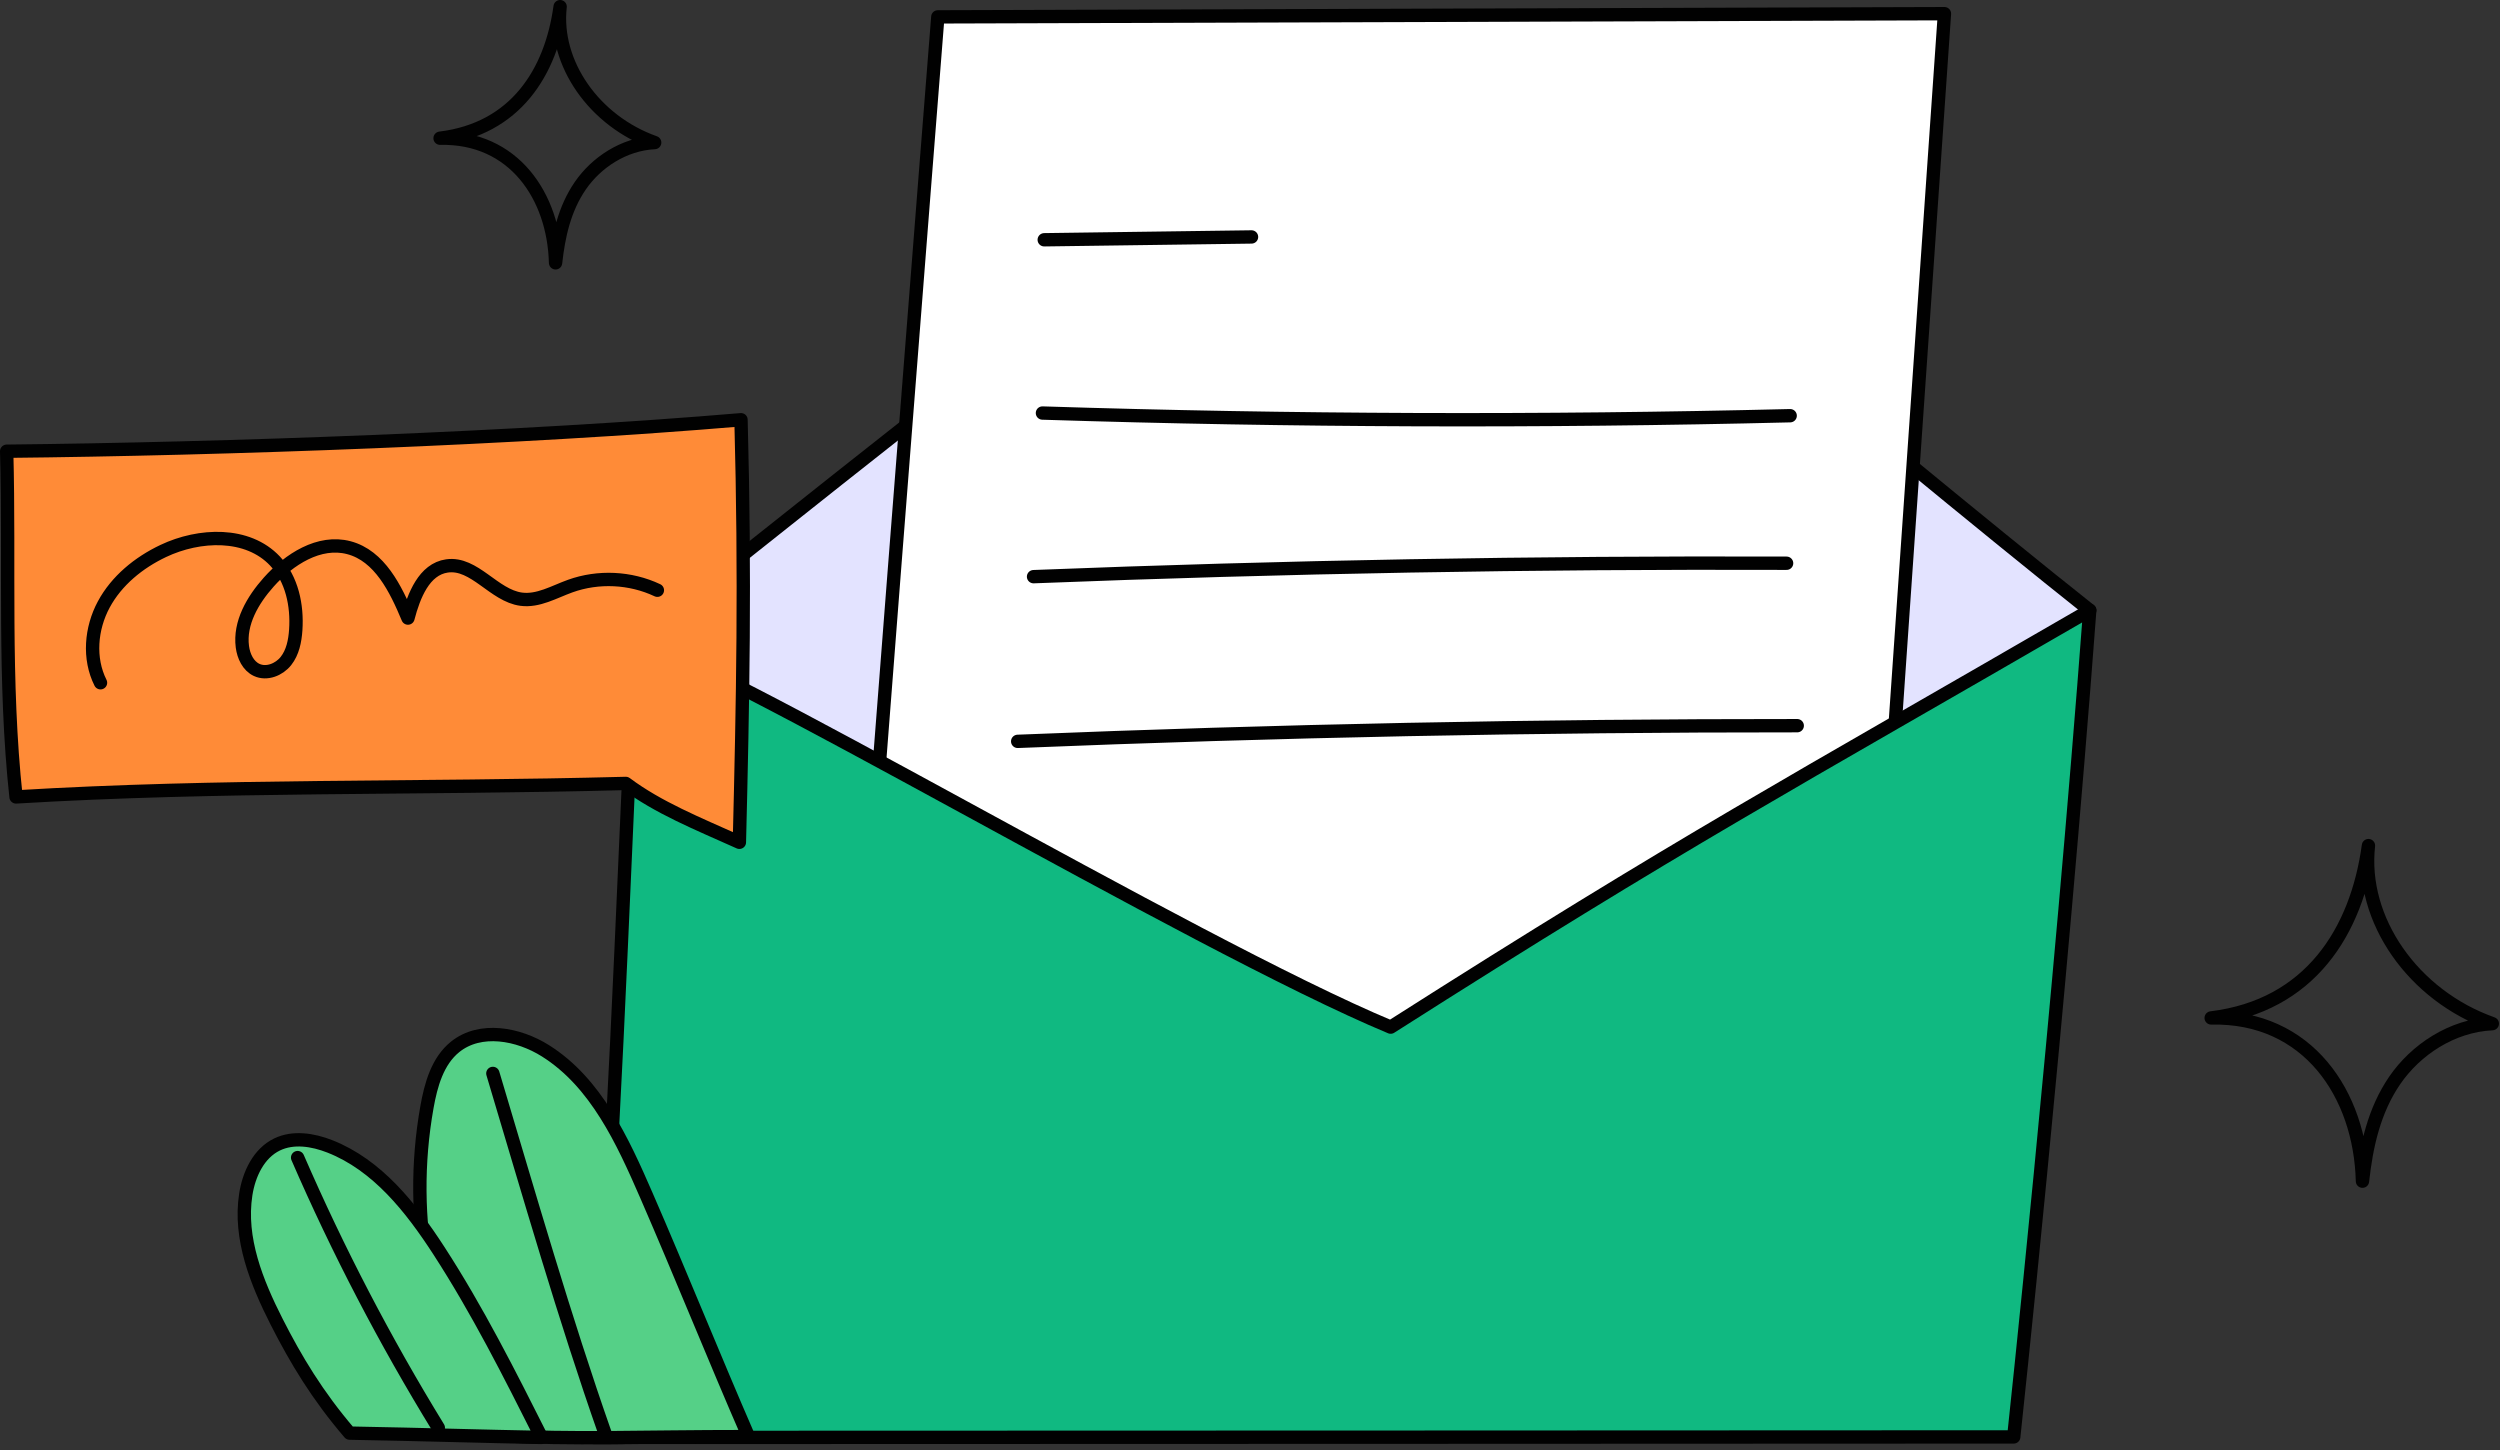 <svg width="281" height="163" viewBox="0 0 281 163" fill="none" xmlns="http://www.w3.org/2000/svg" style="width: 100%; height: 100%;">
<rect x="0" y="0" width="281" height="163" fill="#333333" stroke="none"/>
<g clip-path="url(#clip0_35_2826)">
<path d="M49.465 15.535C57.941 14.499 61.952 8.113 62.958 0.75C62.239 7.09 66.777 13.613 73.585 16.024C70.099 16.195 67.014 18.276 65.227 20.874C63.44 23.472 62.774 26.531 62.446 29.542C62.259 22.079 57.762 15.349 49.465 15.535Z" stroke="#010101" stroke-width="1.5" stroke-linecap="round" stroke-linejoin="round"></path>
<path d="M248.537 114.416C259.641 113.059 264.895 104.693 266.214 95.047C265.273 103.353 271.217 111.898 280.135 115.057C275.569 115.281 271.526 118.007 269.185 121.41C266.844 124.813 265.972 128.821 265.542 132.765C265.297 122.989 259.406 114.172 248.536 114.415L248.537 114.416Z" stroke="#010101" stroke-width="1.5" stroke-linecap="round" stroke-linejoin="round"></path>
<path d="M71.344 72.093C93.614 54.066 157.204 4.35 157.204 4.35C157.204 4.35 212.215 50.615 234.888 68.602C228.859 75.677 221.748 76.771 214.409 82.476C193.999 98.342 173.589 114.207 153.179 130.073C151.906 131.063 150.508 132.098 148.896 132.121C147.887 132.135 146.922 131.744 145.992 131.352C119.253 120.077 94.02 102.388 71.344 72.093Z" fill="#E3E3FF" stroke="#010101" stroke-width="1.5" stroke-linecap="round" stroke-linejoin="round"></path>
<path d="M95.853 126.798C95.727 124.163 105.412 1.897 105.412 1.897L218.556 1.537L209.835 127.286C209.835 127.286 95.863 126.113 95.853 126.799V126.798Z" fill="white" stroke="#010101" stroke-width="1.5" stroke-linecap="round" stroke-linejoin="round"></path>
<path d="M71.344 72.093C69.784 106.545 69.112 127.09 66.692 161.568C103.001 161.568 226.342 161.509 226.342 161.509C226.342 161.509 231.481 113.858 234.887 68.602C200.851 88.326 189.377 94.388 156.31 115.448C133.986 106.149 78.951 73.213 71.343 72.094L71.344 72.093Z" fill="#10b981" stroke="#010101" stroke-width="1.5" stroke-linecap="round" stroke-linejoin="round"></path>
<path d="M117.372 26.951C125.138 26.845 132.904 26.738 140.671 26.632" stroke="#010101" stroke-width="1.5" stroke-linecap="round" stroke-linejoin="round"></path>
<path d="M117.171 46.426C145.175 47.318 173.205 47.417 201.215 46.725" stroke="#010101" stroke-width="1.5" stroke-linecap="round" stroke-linejoin="round"></path>
<path d="M116.171 64.817C144.37 63.707 172.592 63.204 200.813 63.308" stroke="#010101" stroke-width="1.5" stroke-linecap="round" stroke-linejoin="round"></path>
<path d="M114.387 83.329C143.578 82.14 172.794 81.553 202.009 81.567" stroke="#010101" stroke-width="1.5" stroke-linecap="round" stroke-linejoin="round"></path>
<path d="M83.289 47.179C58.623 49.276 25.133 50.468 0.75 50.718C1.088 63.428 0.398 76.555 1.802 89.574C24.816 88.191 46.801 88.685 70.341 88.058C73.991 90.784 78.338 92.534 83.107 94.674C83.503 78.652 83.77 65.24 83.289 47.179Z" fill="#FF8B37" stroke="#010101" stroke-width="1.5" stroke-linecap="round" stroke-linejoin="round"></path>
<path d="M11.297 76.742C9.926 74.017 10.216 70.633 11.661 67.947C13.106 65.261 15.594 63.237 18.35 61.93C22.414 60.002 27.828 59.785 30.91 63.062C32.813 65.085 33.432 68.045 33.242 70.815C33.157 72.049 32.905 73.327 32.139 74.297C31.372 75.267 29.972 75.823 28.851 75.3C27.887 74.851 27.382 73.755 27.244 72.701C26.895 70.026 28.403 67.452 30.197 65.438C32.489 62.863 35.88 60.68 39.212 61.56C42.669 62.473 44.48 66.171 45.855 69.472C46.512 66.96 47.671 63.975 50.242 63.611C53.326 63.175 55.502 66.943 58.59 67.351C60.495 67.603 62.284 66.526 64.092 65.875C67.249 64.739 70.855 64.911 73.889 66.343" stroke="#010101" stroke-width="1.5" stroke-linecap="round" stroke-linejoin="round"></path>
<path d="M84.133 161.473C80.308 152.683 76.48 143.156 72.655 134.365C69.977 128.211 66.994 121.692 61.316 118.114C58.253 116.184 53.976 115.396 51.157 117.668C49.175 119.265 48.437 121.924 47.991 124.43C45.767 136.928 48.178 150.198 55.389 161.34C65.092 161.831 71.346 161.473 84.133 161.473Z" fill="#55D087" stroke="#010101" stroke-width="1.5" stroke-linecap="round" stroke-linejoin="round"></path>
<path d="M55.397 120.653C59.495 134.352 63.473 148.201 68.002 161.098" stroke="#010101" stroke-width="1.5" stroke-linecap="round" stroke-linejoin="round"></path>
<path d="M60.868 161.568C57.276 154.431 53.675 147.277 49.329 140.572C46.201 135.746 42.417 130.948 37.063 128.849C35.17 128.107 32.972 127.753 31.142 128.637C29.071 129.637 27.977 131.984 27.625 134.256C26.86 139.196 28.841 144.128 31.104 148.585C33.243 152.798 35.674 156.864 39.297 161.082C48.052 161.244 54.246 161.446 60.868 161.568Z" fill="#55D087" stroke="#010101" stroke-width="1.5" stroke-linecap="round" stroke-linejoin="round"></path>
<path d="M33.453 130.114C38.002 140.59 43.29 150.745 49.266 160.479" stroke="#010101" stroke-width="1.5" stroke-linecap="round" stroke-linejoin="round"></path>
</g>
<defs>
<clipPath id="clip0_35_2826">
<rect width="280.885" height="162.35" fill="white"></rect>
</clipPath>
</defs>
</svg>